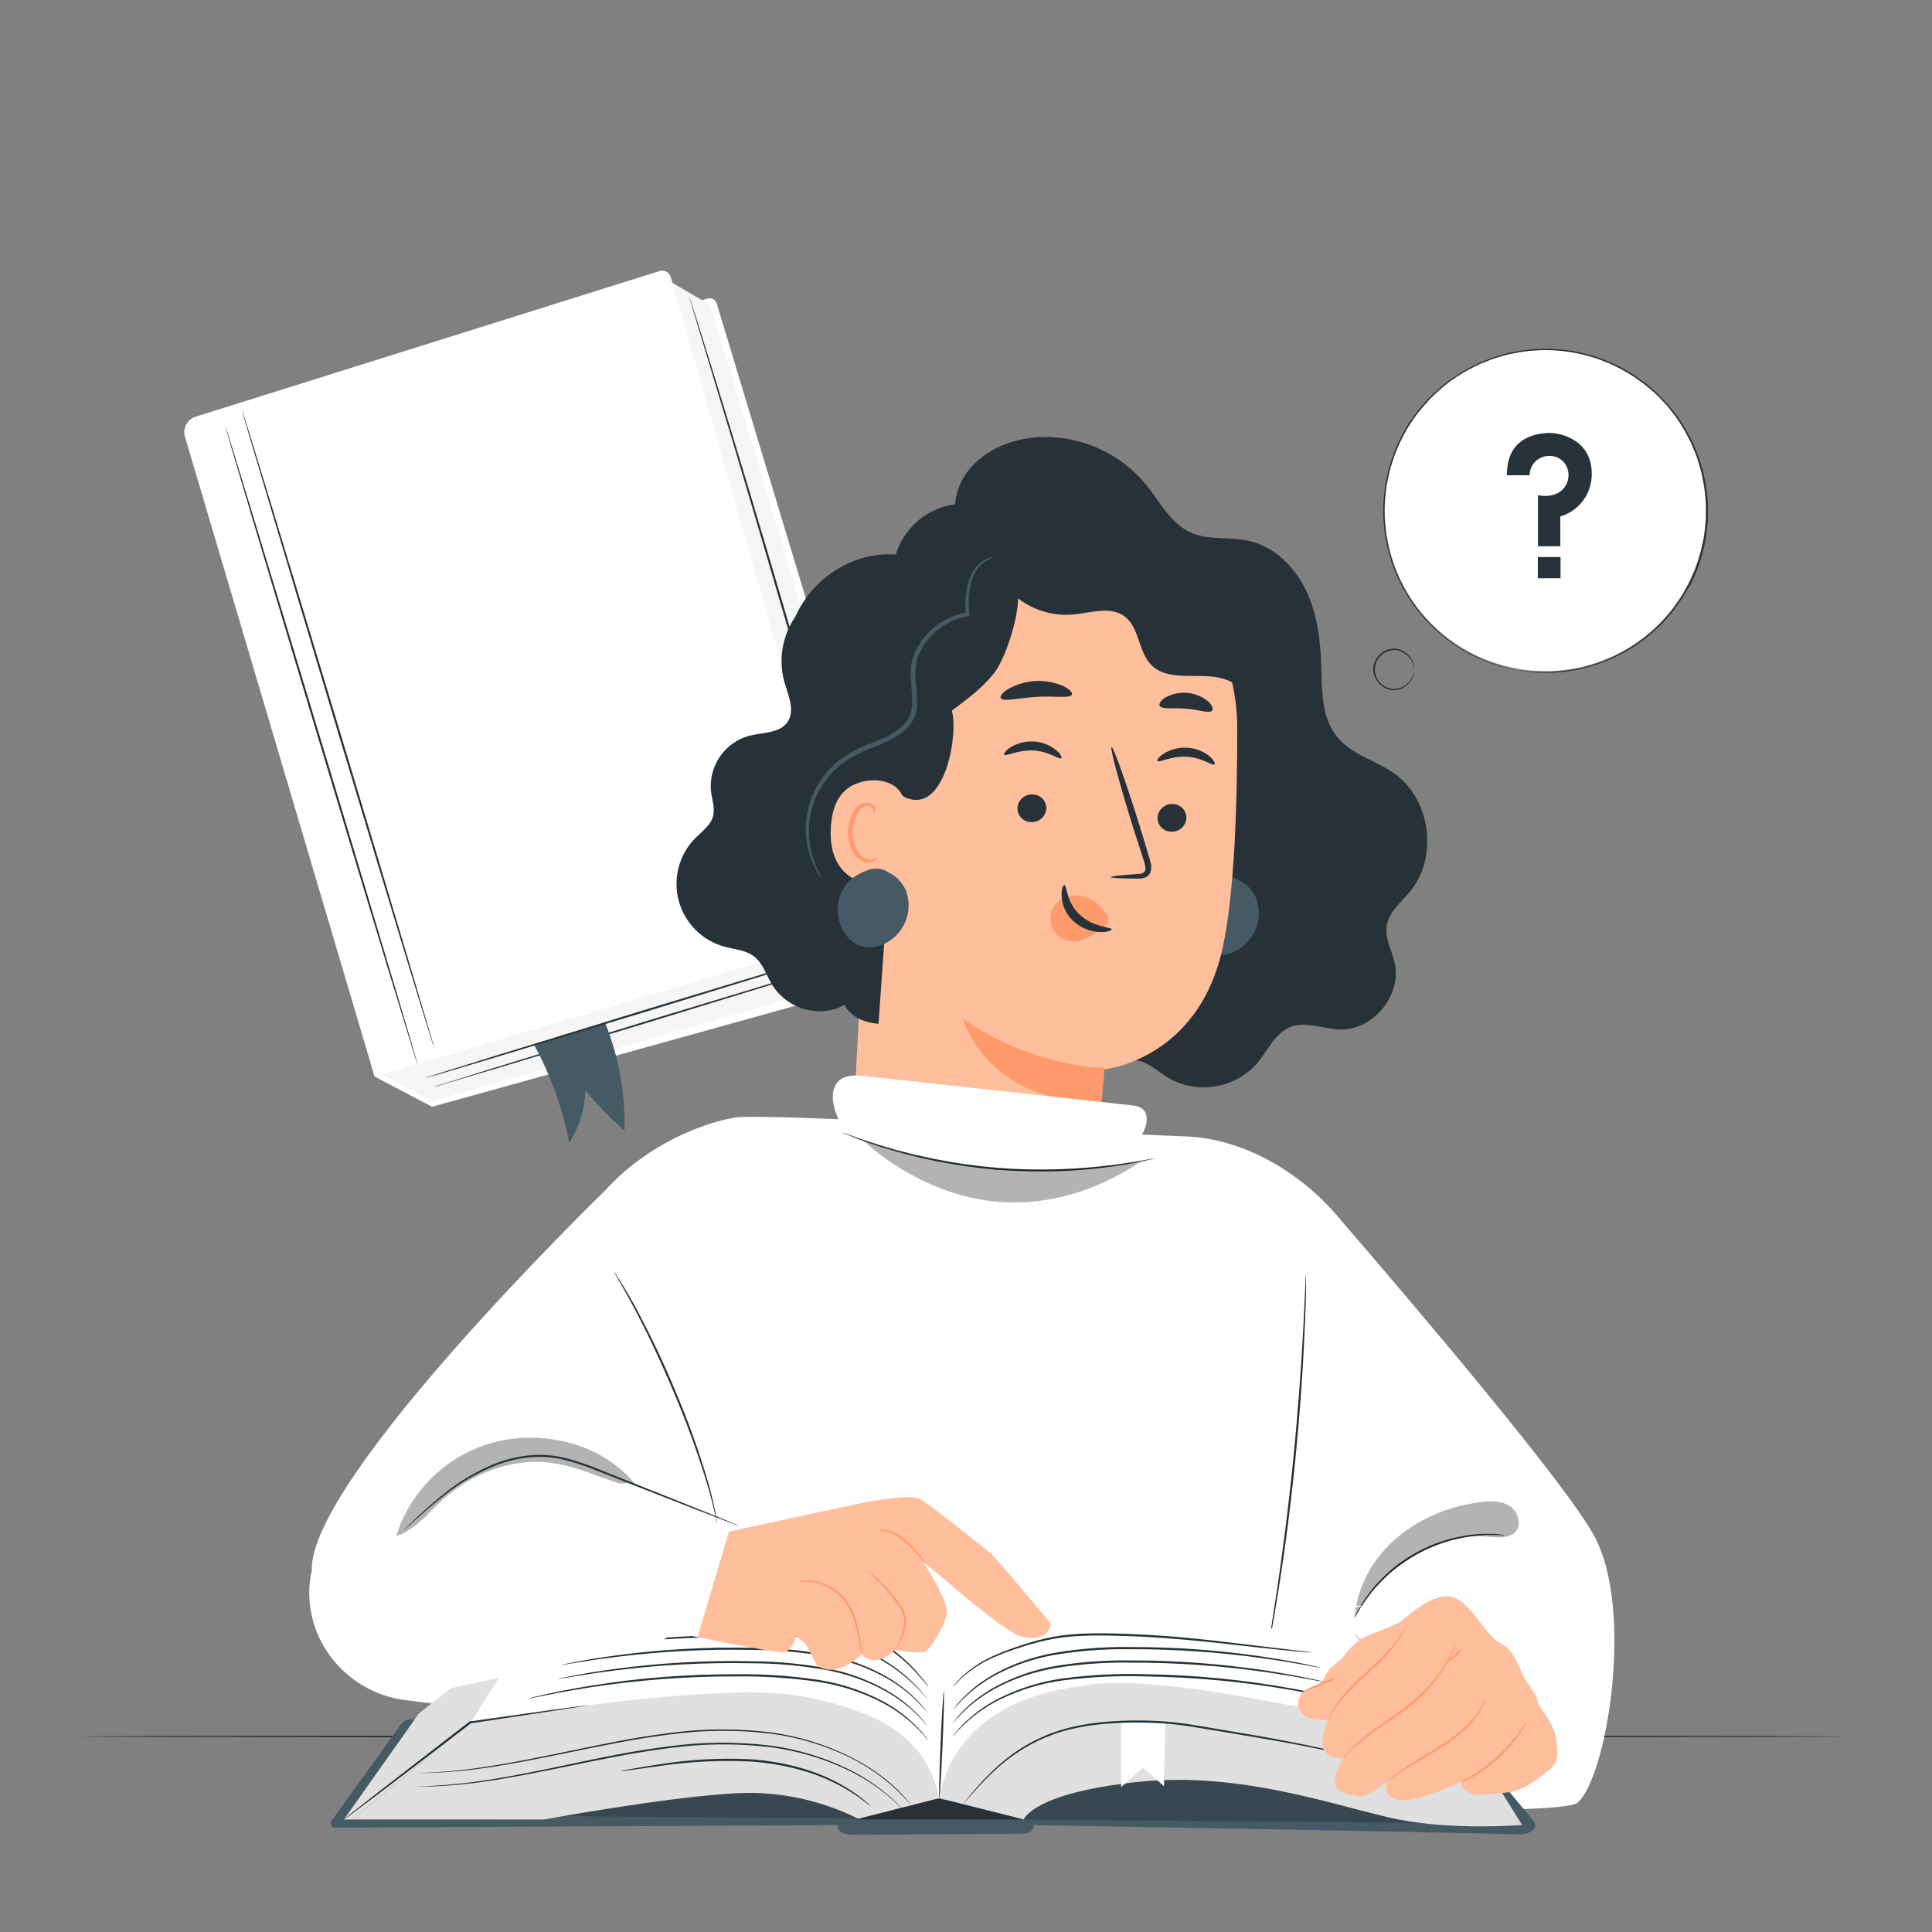 <svg width="153" height="153" viewBox="0 0 153 153" fill="none" xmlns="http://www.w3.org/2000/svg">
<rect x="0" y="0" width="153" height="153" fill="#808080" stroke="none"/>
<path d="M146.057 137.516C146.057 137.562 114.762 137.596 76.169 137.596C37.577 137.596 6.273 137.562 6.273 137.516C6.273 137.47 37.561 137.437 76.169 137.437C114.777 137.437 146.057 137.474 146.057 137.516Z" fill="#263238"/>
<path d="M56.76 24.039C56.737 23.965 56.7 23.895 56.65 23.834C56.6 23.774 56.539 23.724 56.47 23.687C56.401 23.651 56.325 23.628 56.248 23.621C56.17 23.613 56.091 23.622 56.016 23.645L53.336 24.48L16.573 34.232L29.664 85.252L34.22 87.648L71.638 77.244C71.782 77.204 71.917 77.135 72.035 77.042C72.153 76.949 72.251 76.833 72.323 76.702C72.395 76.57 72.441 76.426 72.457 76.277C72.472 76.127 72.458 75.977 72.415 75.833L56.76 24.039Z" fill="white"/>
<path d="M52.601 22.017L56.264 24.165L71.947 76.417L34.159 87.207L29.866 84.875L52.601 22.017Z" fill="#F5F5F5"/>
<path d="M66.809 74.245L29.664 85.261L14.645 34.578C14.551 34.258 14.586 33.914 14.743 33.619C14.9 33.324 15.165 33.103 15.483 33.002L52.231 21.466C52.321 21.438 52.416 21.428 52.51 21.437C52.603 21.446 52.695 21.474 52.778 21.518C52.861 21.563 52.934 21.624 52.993 21.698C53.052 21.771 53.096 21.856 53.122 21.946L67.641 72.742C67.728 73.052 67.689 73.383 67.533 73.664C67.377 73.945 67.117 74.154 66.809 74.245V74.245Z" fill="white"/>
<path d="M34.416 83.106C34.376 83.106 30.918 71.784 26.698 57.764C22.479 43.743 19.088 32.384 19.131 32.366C19.174 32.347 22.629 43.688 26.851 57.712C31.074 71.736 34.459 83.094 34.416 83.106Z" fill="#263238"/>
<path d="M33.106 84.416C33.063 84.431 29.609 73.094 25.389 59.073C21.169 45.052 17.779 33.697 17.821 33.675C17.864 33.654 21.319 44.997 25.539 59.021C29.759 73.045 33.149 84.404 33.106 84.416Z" fill="#263238"/>
<path d="M31.481 46.206C31.729 46.989 31.322 47.705 30.468 47.972L29.376 48.324L28.547 45.692L29.679 45.334C30.499 45.071 31.236 45.426 31.481 46.206ZM30.78 46.435C30.758 46.335 30.714 46.241 30.652 46.158C30.591 46.076 30.513 46.008 30.423 45.957C30.334 45.907 30.234 45.876 30.132 45.866C30.03 45.856 29.926 45.867 29.829 45.9L29.397 46.035L29.875 47.565L30.34 47.418C30.437 47.388 30.527 47.337 30.603 47.27C30.68 47.202 30.741 47.119 30.783 47.026C30.824 46.933 30.846 46.833 30.845 46.731C30.845 46.629 30.823 46.528 30.78 46.435Z" fill="white"/>
<path d="M32.096 44.566L32.926 47.197L32.24 47.415L31.411 44.783L32.096 44.566Z" fill="white"/>
<path d="M34.036 44.575C33.847 44.644 33.692 44.783 33.603 44.963C33.514 45.143 33.498 45.351 33.559 45.543C33.619 45.734 33.751 45.895 33.927 45.992C34.103 46.089 34.31 46.114 34.505 46.062C34.748 45.967 34.947 45.784 35.061 45.548L35.597 45.854C35.406 46.244 35.07 46.543 34.661 46.686C34.481 46.751 34.291 46.778 34.1 46.766C33.91 46.755 33.724 46.705 33.554 46.619C33.384 46.533 33.233 46.414 33.11 46.269C32.987 46.123 32.895 45.954 32.84 45.772C32.784 45.59 32.766 45.398 32.787 45.208C32.807 45.019 32.866 44.836 32.96 44.67C33.054 44.504 33.18 44.359 33.331 44.243C33.483 44.127 33.656 44.044 33.84 43.997C34.242 43.874 34.675 43.916 35.046 44.113L34.798 44.725C34.69 44.647 34.565 44.593 34.434 44.567C34.302 44.541 34.167 44.544 34.036 44.575V44.575Z" fill="white"/>
<path d="M37.234 42.947L37.411 43.513L36.625 43.764L37.277 45.827L36.588 46.044L35.937 43.978L35.156 44.226L34.979 43.66L37.234 42.947Z" fill="white"/>
<path d="M38.201 42.644L39.03 45.276L38.342 45.493L37.513 42.861L38.201 42.644Z" fill="white"/>
<path d="M41.803 42.953C41.912 43.233 41.935 43.539 41.868 43.833C41.8 44.126 41.647 44.392 41.426 44.596C41.206 44.8 40.929 44.933 40.632 44.978C40.334 45.023 40.031 44.977 39.76 44.846C39.489 44.716 39.264 44.507 39.113 44.247C38.963 43.986 38.895 43.687 38.917 43.387C38.939 43.087 39.051 42.801 39.239 42.566C39.426 42.331 39.679 42.158 39.967 42.069C40.145 42.003 40.335 41.974 40.525 41.984C40.714 41.993 40.9 42.04 41.072 42.123C41.243 42.205 41.396 42.321 41.521 42.464C41.647 42.606 41.742 42.773 41.803 42.953V42.953ZM39.661 43.63C39.718 43.828 39.852 43.995 40.033 44.095C40.213 44.194 40.426 44.219 40.624 44.162C40.808 44.086 40.957 43.943 41.041 43.763C41.125 43.583 41.139 43.377 41.079 43.187C41.019 42.997 40.89 42.837 40.717 42.737C40.545 42.638 40.341 42.607 40.147 42.65C40.051 42.683 39.962 42.734 39.886 42.801C39.809 42.867 39.747 42.949 39.702 43.039C39.657 43.13 39.631 43.229 39.624 43.331C39.617 43.432 39.631 43.533 39.664 43.63H39.661Z" fill="white"/>
<path d="M42.335 41.341L44.027 42.565L43.528 40.98L44.168 40.778L44.997 43.409L44.385 43.599L42.696 42.399L43.192 43.975L42.552 44.177L41.72 41.546L42.335 41.341Z" fill="white"/>
<path d="M47.124 42.228L45.989 42.586L45.949 43.112L45.245 43.333L45.551 40.346L46.258 40.123L48.189 42.408L47.458 42.638L47.124 42.228ZM46.757 41.769L46.099 40.943L46.029 41.998L46.757 41.769Z" fill="white"/>
<path d="M49.997 41.818L49.385 41.206L48.89 41.362L49.119 42.09L48.431 42.307L47.601 39.676L48.782 39.303C49.483 39.082 49.985 39.303 50.172 39.881C50.238 40.049 50.254 40.233 50.218 40.41C50.182 40.587 50.096 40.749 49.97 40.879L50.79 41.564L49.997 41.818ZM48.7 40.823L49.199 40.667C49.258 40.657 49.314 40.634 49.363 40.599C49.412 40.564 49.453 40.519 49.482 40.466C49.511 40.414 49.529 40.356 49.533 40.296C49.536 40.236 49.527 40.175 49.505 40.12C49.49 40.062 49.463 40.007 49.425 39.961C49.387 39.915 49.339 39.878 49.284 39.853C49.23 39.828 49.171 39.816 49.111 39.817C49.051 39.818 48.992 39.833 48.938 39.859L48.44 40.016L48.7 40.823Z" fill="white"/>
<path d="M52.228 40.19L52.494 41.032L51.806 41.249L51.549 40.426L50.019 38.923L50.704 38.706L51.683 39.624L51.937 38.302L52.623 38.085L52.228 40.19Z" fill="white"/>
<path d="M40.23 54.291L37.24 55.233L37.142 56.607L35.285 57.194L36.077 49.339L37.932 48.755L43.014 54.774L41.09 55.386L40.23 54.291ZM39.26 53.066L37.537 50.9L37.347 53.654L39.26 53.066Z" fill="white"/>
<path d="M44.982 50.184L45.337 51.307L42.721 52.133L42.366 51.007L44.982 50.184Z" fill="white"/>
<path d="M50.817 44.694L51.191 45.879L48.89 51.31L52.601 50.141L53.057 51.592L46.937 53.522L46.567 52.35L48.865 46.907L45.343 48.017L44.887 46.564L50.817 44.694Z" fill="white"/>
<path d="M68.752 75.582L68.666 75.616L68.406 75.704L67.409 76.01L63.737 77.161L51.579 80.894L39.407 84.585L35.707 85.68L34.7 85.986L34.437 86.059C34.407 86.07 34.377 86.076 34.345 86.078C34.372 86.063 34.401 86.052 34.431 86.044L34.691 85.955L35.689 85.649L39.361 84.499L51.521 80.763L63.691 77.075L67.384 75.974L68.391 75.668L68.654 75.597C68.686 75.588 68.719 75.583 68.752 75.582V75.582Z" fill="#263238"/>
<path d="M47.923 81.001L42.289 82.73C43.614 85.156 44.555 87.773 45.08 90.487C45.881 89.252 46.319 87.816 46.344 86.344C47.296 87.486 48.334 88.552 49.45 89.536C49.528 86.617 49.008 83.712 47.923 81.001V81.001Z" fill="#455A64"/>
<path d="M68.064 74.884C68.064 74.884 68.036 74.9 67.978 74.921L67.721 75.007L66.723 75.313L63.051 76.46L50.894 80.197L38.724 83.887L35.031 84.988L34.024 85.279L33.761 85.35L33.669 85.371C33.696 85.355 33.725 85.343 33.755 85.334L34.012 85.249L35.013 84.927L38.684 83.78L50.842 80.043L63.015 76.353L66.708 75.276L67.715 74.985L67.978 74.915L68.064 74.884Z" fill="#263238"/>
<path d="M69.205 73.44C69.186 73.398 69.171 73.356 69.159 73.311L69.046 72.932L68.627 71.475C68.266 70.203 67.745 68.373 67.097 66.114C65.811 61.586 64.021 55.331 62.005 48.437C59.988 41.542 58.14 35.315 56.769 30.808C56.093 28.559 55.545 26.738 55.16 25.468C54.976 24.856 54.829 24.355 54.728 24.015C54.682 23.856 54.645 23.73 54.621 23.639C54.606 23.596 54.595 23.552 54.587 23.507C54.606 23.548 54.623 23.59 54.636 23.632C54.664 23.724 54.707 23.847 54.759 24.006C54.866 24.345 55.022 24.829 55.221 25.45C55.612 26.714 56.178 28.531 56.879 30.774C58.265 35.273 60.147 41.5 62.167 48.397C64.186 55.294 65.955 61.555 67.213 66.087C67.825 68.351 68.339 70.184 68.688 71.463L69.079 72.929C69.119 73.091 69.153 73.217 69.174 73.311C69.196 73.406 69.205 73.44 69.205 73.44Z" fill="#263238"/>
<path d="M53.036 33.29C53.036 33.29 53.036 33.253 52.999 33.186L52.898 32.88C52.808 32.602 52.68 32.204 52.513 31.686C52.182 30.646 51.702 29.131 51.093 27.219L51.151 27.249L23.225 35.989L23.277 35.888C23.929 37.975 24.566 40.016 25.174 41.977L25.077 41.925L44.982 35.753L50.872 33.941L52.467 33.455L52.883 33.33L53.027 33.29L52.895 33.339L52.491 33.467L50.931 33.966L45.068 35.802L25.122 42.078L25.046 42.099L25.021 42.026C24.41 40.065 23.773 38.023 23.124 35.94L23.1 35.863L23.176 35.839L51.123 27.16L51.166 27.145V27.188C51.757 29.119 52.222 30.646 52.546 31.698C52.699 32.213 52.822 32.617 52.904 32.886C52.944 33.017 52.972 33.115 52.993 33.192C53.01 33.223 53.025 33.256 53.036 33.29V33.29Z" fill="white"/>
<path d="M127.176 52.21C133.678 49.561 136.8 42.143 134.151 35.642C131.502 29.141 124.084 26.018 117.583 28.667C111.082 31.317 107.959 38.734 110.608 45.236C113.257 51.737 120.675 54.859 127.176 52.21Z" fill="white"/>
<path d="M111.996 53.008C111.981 53.008 111.996 52.871 111.913 52.638C111.807 52.309 111.602 52.02 111.326 51.812C111.141 51.664 110.924 51.559 110.693 51.506C110.429 51.452 110.156 51.477 109.906 51.576C109.614 51.678 109.36 51.866 109.177 52.116C108.994 52.365 108.891 52.664 108.881 52.973C108.871 53.282 108.956 53.587 109.123 53.848C109.29 54.108 109.532 54.311 109.817 54.431C110.061 54.544 110.332 54.584 110.598 54.548C110.831 54.511 111.054 54.423 111.249 54.291C111.538 54.1 111.76 53.826 111.886 53.504C111.972 53.275 111.978 53.134 111.99 53.137C111.994 53.17 111.994 53.204 111.99 53.238C111.989 53.278 111.983 53.318 111.972 53.357C111.963 53.413 111.949 53.467 111.929 53.519C111.83 53.807 111.656 54.063 111.425 54.261C111.193 54.459 110.913 54.59 110.613 54.642C110.327 54.689 110.035 54.65 109.771 54.529C109.478 54.398 109.227 54.185 109.049 53.917C108.849 53.637 108.742 53.301 108.743 52.956C108.76 52.612 108.887 52.282 109.104 52.014C109.301 51.763 109.562 51.572 109.86 51.46C110.131 51.357 110.425 51.336 110.708 51.399C110.957 51.46 111.189 51.578 111.384 51.745C111.666 51.968 111.87 52.276 111.965 52.623C111.979 52.677 111.989 52.732 111.996 52.788C112.002 52.829 112.002 52.87 111.996 52.91C111.999 52.943 111.999 52.976 111.996 53.008V53.008Z" fill="#263238"/>
<path d="M120.234 53.082L120.442 53.1L121.054 53.167L121.497 53.217C121.663 53.217 121.843 53.217 122.039 53.217H122.669C122.786 53.222 122.903 53.217 123.018 53.201L123.388 53.171C124.62 53.078 125.83 52.8 126.978 52.344C128.502 51.752 129.898 50.872 131.09 49.753L131.589 49.275C131.745 49.107 131.895 48.923 132.051 48.746L132.287 48.477C132.367 48.386 132.442 48.291 132.51 48.192L132.936 47.58C133.006 47.479 133.079 47.381 133.15 47.274L133.336 46.947C133.459 46.726 133.587 46.506 133.713 46.282C133.838 46.059 133.927 45.811 134.037 45.576C134.092 45.456 134.144 45.334 134.199 45.215C134.224 45.153 134.254 45.095 134.276 45.034L134.34 44.844C134.527 44.335 134.678 43.814 134.793 43.284C134.848 43.014 134.922 42.748 134.964 42.47C135.007 42.191 135.029 41.913 135.062 41.631C135.078 41.491 135.102 41.35 135.108 41.206C135.114 41.062 135.108 40.921 135.108 40.778C135.108 40.49 135.123 40.199 135.108 39.908C135.078 39.318 135.008 38.73 134.9 38.149L134.817 37.705C134.817 37.632 134.793 37.559 134.775 37.482L134.713 37.265C134.628 36.959 134.545 36.68 134.459 36.386C134.374 36.093 134.236 35.814 134.126 35.524C134.065 35.383 134.016 35.218 133.945 35.095L133.731 34.679C133.445 34.114 133.121 33.569 132.761 33.048C132.565 32.794 132.366 32.543 132.168 32.289L132.018 32.096L131.849 31.922L131.513 31.567L131.176 31.212L130.806 30.906L130.439 30.6L130.252 30.438C130.188 30.389 130.117 30.343 130.05 30.294L129.236 29.716L128.364 29.217C125.939 27.916 123.154 27.443 120.435 27.87L119.447 28.054L118.486 28.329L118.248 28.4L118.018 28.492L117.559 28.675L117.103 28.856L116.666 29.079L116.234 29.303L116.017 29.416L115.815 29.544L115.001 30.064C114.49 30.44 114.004 30.849 113.547 31.288L113.22 31.607C113.107 31.714 113.012 31.839 112.914 31.956C112.715 32.191 112.504 32.418 112.302 32.659L111.773 33.403L111.641 33.59C111.601 33.654 111.565 33.718 111.528 33.785C111.451 33.914 111.378 34.046 111.304 34.174C111.011 34.688 110.751 35.22 110.527 35.768C110.423 36.041 110.341 36.319 110.246 36.592C110.203 36.726 110.157 36.864 110.111 36.998C110.065 37.133 110.047 37.277 110.013 37.415C109.952 37.693 109.891 37.965 109.83 38.241C109.768 38.516 109.759 38.792 109.722 39.064C109.658 39.602 109.629 40.144 109.637 40.686V40.885C109.637 40.952 109.637 41.016 109.652 41.084C109.652 41.215 109.673 41.347 109.683 41.475C109.71 41.735 109.716 41.995 109.756 42.249C109.796 42.503 109.848 42.754 109.894 43.002C109.918 43.125 109.94 43.25 109.961 43.373L110.062 43.73C110.132 43.969 110.2 44.205 110.267 44.437C110.298 44.554 110.338 44.667 110.386 44.777C110.429 44.89 110.472 45 110.518 45.111C110.607 45.331 110.686 45.551 110.781 45.762C110.876 45.974 110.989 46.175 111.087 46.374C111.843 47.825 112.872 49.116 114.117 50.178C114.251 50.294 114.383 50.413 114.517 50.524L114.934 50.83L115.334 51.117C115.402 51.163 115.466 51.212 115.533 51.252L115.735 51.368L116.503 51.812C116.751 51.944 117.002 52.041 117.232 52.152L117.568 52.301C117.673 52.353 117.781 52.396 117.893 52.43L118.489 52.632C118.676 52.693 118.847 52.758 119.003 52.8L119.441 52.901L120.035 53.039L120.237 53.088C120.237 53.088 120.166 53.088 120.032 53.051L119.438 52.923L118.997 52.828C118.838 52.788 118.667 52.724 118.48 52.666L117.868 52.47C117.757 52.436 117.648 52.393 117.544 52.341L117.204 52.191C116.972 52.084 116.721 51.989 116.47 51.858L115.702 51.408L115.497 51.292C115.429 51.252 115.368 51.203 115.301 51.157L114.897 50.873L114.475 50.566L114.071 50.218C112.813 49.156 111.774 47.86 111.011 46.402C110.904 46.2 110.8 45.995 110.705 45.79C110.61 45.585 110.527 45.355 110.438 45.135C110.396 45.022 110.35 44.912 110.304 44.798C110.254 44.688 110.215 44.573 110.184 44.456C110.117 44.22 110.047 43.984 109.979 43.746C109.943 43.626 109.906 43.507 109.875 43.385C109.845 43.262 109.83 43.137 109.805 43.011C109.759 42.761 109.713 42.51 109.664 42.256C109.615 42.002 109.615 41.735 109.591 41.475C109.591 41.344 109.566 41.212 109.557 41.078C109.557 41.013 109.542 40.946 109.542 40.879V40.698C109.532 40.152 109.559 39.606 109.624 39.064C109.661 38.792 109.68 38.51 109.732 38.235L109.915 37.402C109.949 37.262 109.97 37.121 110.013 36.983L110.151 36.57C110.243 36.298 110.325 36.016 110.432 35.741C110.656 35.188 110.916 34.651 111.213 34.134L111.436 33.74C111.476 33.672 111.509 33.605 111.552 33.541L111.69 33.354C111.867 33.107 112.045 32.856 112.222 32.601C112.412 32.359 112.626 32.13 112.834 31.891C112.938 31.775 113.033 31.65 113.14 31.543L113.483 31.215C113.945 30.776 114.434 30.367 114.949 29.991L115.769 29.468L115.974 29.336L116.191 29.223L116.629 28.997L117.069 28.773L117.532 28.587L117.994 28.403L118.226 28.311L118.465 28.241L119.435 27.959L120.432 27.776C123.177 27.343 125.987 27.82 128.434 29.134L129.316 29.639L130.136 30.221C130.203 30.27 130.273 30.315 130.341 30.367L130.527 30.533L130.904 30.857L131.28 31.184L131.62 31.543L131.959 31.898C132.015 31.959 132.073 32.017 132.125 32.078L132.278 32.271L132.89 33.036C133.251 33.562 133.577 34.112 133.866 34.682L134.08 35.101C134.153 35.242 134.202 35.407 134.261 35.536C134.374 35.842 134.499 36.114 134.597 36.408L134.854 37.292L134.915 37.513C134.934 37.586 134.946 37.663 134.961 37.736C134.989 37.886 135.016 38.042 135.041 38.183C135.151 38.769 135.22 39.362 135.249 39.958C135.249 40.264 135.249 40.545 135.249 40.836C135.249 40.98 135.249 41.123 135.249 41.267C135.249 41.411 135.218 41.555 135.203 41.696L135.102 42.543C135.059 42.822 134.986 43.091 134.931 43.363C134.813 43.897 134.658 44.421 134.469 44.933L134.404 45.123C134.383 45.184 134.352 45.245 134.325 45.306L134.163 45.67C134.052 45.909 133.958 46.151 133.835 46.38L133.416 47.026L133.226 47.357C133.156 47.461 133.082 47.562 133.012 47.663L132.581 48.275C132.513 48.375 132.437 48.471 132.354 48.559L132.119 48.831C131.959 49.009 131.813 49.193 131.65 49.364L131.149 49.841C129.942 50.963 128.53 51.84 126.99 52.424C125.837 52.879 124.622 53.156 123.385 53.244L123.015 53.272C122.899 53.282 122.782 53.282 122.666 53.272H122.033C121.837 53.272 121.653 53.272 121.491 53.256L121.044 53.201L120.432 53.122L120.234 53.082Z" fill="#263238"/>
<path d="M119.34 37.638H121.133C121.133 37.434 121.174 37.233 121.253 37.045C121.332 36.857 121.448 36.687 121.593 36.544C121.739 36.401 121.911 36.289 122.101 36.215C122.291 36.14 122.493 36.103 122.697 36.108C122.997 36.097 123.293 36.179 123.545 36.344C123.797 36.508 123.991 36.747 124.101 37.026C124.196 37.261 124.234 37.515 124.211 37.767C124.189 38.019 124.107 38.262 123.973 38.476C123.667 38.978 123.003 39.434 121.794 39.22V43.262H123.566V40.897C124.294 40.683 124.932 40.236 125.381 39.625C125.831 39.013 126.067 38.271 126.054 37.513C126.054 34.89 123.704 34.284 122.688 34.284C121.92 34.303 119.3 34.486 119.34 37.638Z" fill="#263238"/>
<path d="M123.584 44.113H121.785V45.793H123.584V44.113Z" fill="#263238"/>
<path d="M77.17 43.813C75.38 42.445 75.169 39.615 76.372 37.711C77.574 35.808 79.86 34.789 82.106 34.627C83.737 34.524 85.37 34.808 86.871 35.456C88.372 36.105 89.698 37.099 90.741 38.357C91.852 39.725 92.697 41.454 94.303 42.176C95.714 42.812 97.363 42.482 98.878 42.828C100.907 43.275 102.535 44.887 103.431 46.76C104.328 48.633 104.576 50.738 104.637 52.822C104.692 54.728 104.658 56.8 105.845 58.299C107.033 59.798 108.988 60.215 110.491 61.307C113.315 63.367 113.89 67.898 111.669 70.594C110.962 71.457 109.986 72.216 109.814 73.318C109.658 74.321 110.234 75.282 110.454 76.274C111.023 78.832 108.728 81.607 106.109 81.528C104.787 81.485 103.422 80.848 102.192 81.332C100.962 81.815 100.411 83.186 99.566 84.193C98.709 85.165 97.543 85.814 96.264 86.029C94.986 86.244 93.672 86.013 92.544 85.374C91.626 84.814 90.775 83.951 89.692 83.93C88.609 83.908 87.688 84.747 86.613 84.848C85.209 84.992 83.988 83.859 83.266 82.644C82.544 81.43 82.091 80.031 81.124 79.003C79.857 77.657 77.948 77.185 76.258 76.43C74.387 75.595 72.716 74.368 71.36 72.832C70.003 71.295 68.993 69.485 68.397 67.525C67.8 65.564 67.632 63.498 67.904 61.466C68.175 59.435 68.88 57.486 69.97 55.75" fill="#263238"/>
<path d="M95.022 70.343C95.487 69.925 96.045 69.625 96.65 69.468L96.534 69.453C96.644 69.435 96.756 69.425 96.867 69.425C97.072 69.384 97.283 69.386 97.487 69.43C97.691 69.473 97.885 69.558 98.055 69.679V69.679C98.704 69.98 99.216 70.513 99.493 71.173C99.701 71.754 99.746 72.381 99.622 72.986C99.498 73.591 99.21 74.151 98.789 74.603C98.07 75.395 96.907 75.851 95.894 75.521C94.976 75.215 94.334 74.281 94.147 73.315C94.031 72.786 94.05 72.236 94.203 71.717C94.356 71.197 94.638 70.725 95.022 70.343V70.343Z" fill="#455A64"/>
<path d="M97.975 57.452C97.957 52.069 94.799 45.282 89.422 45.517L72.495 48.74C71.707 48.775 70.961 49.105 70.405 49.665C69.849 50.224 69.523 50.972 69.493 51.76L67.158 97.137L86.317 97.036C86.549 93.789 87.406 84.649 87.406 84.679C87.406 84.71 94.863 83.969 96.812 75.12C97.785 70.726 97.993 63.428 97.975 57.452Z" fill="#FFBF9D"/>
<path d="M93.957 64.777C93.943 65.076 93.812 65.357 93.593 65.561C93.374 65.764 93.084 65.874 92.785 65.867C92.639 65.87 92.493 65.844 92.357 65.79C92.221 65.736 92.097 65.655 91.993 65.552C91.888 65.45 91.805 65.327 91.749 65.192C91.693 65.056 91.665 64.911 91.665 64.765C91.68 64.466 91.81 64.184 92.029 63.98C92.248 63.776 92.538 63.666 92.837 63.672C92.984 63.67 93.13 63.696 93.266 63.751C93.402 63.805 93.526 63.886 93.63 63.989C93.735 64.092 93.817 64.215 93.874 64.35C93.93 64.485 93.958 64.631 93.957 64.777Z" fill="#263238"/>
<path d="M96.179 60.539C96.029 60.68 95.2 59.985 93.963 59.927C92.727 59.869 91.791 60.42 91.665 60.261C91.604 60.19 91.766 59.93 92.176 59.667C92.727 59.331 93.368 59.173 94.012 59.214C94.658 59.242 95.277 59.477 95.778 59.884C96.142 60.199 96.252 60.478 96.179 60.539Z" fill="#263238"/>
<path d="M82.865 64.015C82.851 64.314 82.72 64.595 82.501 64.799C82.282 65.002 81.992 65.112 81.693 65.105C81.546 65.108 81.4 65.082 81.264 65.028C81.128 64.973 81.004 64.892 80.899 64.789C80.795 64.686 80.712 64.563 80.656 64.428C80.6 64.292 80.572 64.147 80.573 64C80.588 63.702 80.719 63.421 80.938 63.217C81.157 63.014 81.446 62.904 81.745 62.91C81.891 62.908 82.037 62.934 82.173 62.989C82.309 63.043 82.433 63.124 82.538 63.227C82.642 63.33 82.725 63.453 82.781 63.588C82.837 63.723 82.866 63.869 82.865 64.015V64.015Z" fill="#263238"/>
<path d="M84.046 60.046C83.893 60.187 83.064 59.492 81.831 59.434C80.597 59.376 79.658 59.927 79.532 59.768C79.471 59.697 79.63 59.437 80.043 59.174C80.594 58.838 81.235 58.68 81.879 58.721C82.522 58.757 83.136 58.996 83.633 59.404C84.006 59.707 84.119 59.976 84.046 60.046Z" fill="#263238"/>
<path d="M87.975 69.462C87.975 69.392 88.746 69.303 89.998 69.22C90.304 69.22 90.61 69.159 90.683 68.948C90.757 68.737 90.659 68.379 90.53 68.002L89.741 65.554C88.651 62.063 87.883 59.199 88.024 59.156C88.165 59.113 89.162 61.91 90.252 65.398C90.512 66.261 90.763 67.081 90.998 67.865C91.096 68.229 91.277 68.648 91.09 69.11C91.038 69.218 90.962 69.313 90.867 69.387C90.773 69.462 90.663 69.513 90.546 69.538C90.368 69.577 90.186 69.591 90.004 69.581C88.74 69.569 87.975 69.529 87.975 69.462Z" fill="#263238"/>
<path d="M87.482 84.569C87.482 84.569 81.974 84.618 76.246 80.683C76.246 80.683 78.241 87.54 87.234 87.238L87.482 84.569Z" fill="#FF9A6C"/>
<path d="M87.617 72.378C87.364 71.955 87.011 71.6 86.59 71.344C86.169 71.087 85.692 70.937 85.2 70.906C84.877 70.89 84.556 70.953 84.264 71.09C83.972 71.226 83.717 71.432 83.523 71.69C83.326 71.982 83.213 72.323 83.198 72.675C83.182 73.027 83.264 73.376 83.434 73.685C83.638 74.005 83.935 74.257 84.284 74.406C84.633 74.556 85.019 74.596 85.392 74.523C86.099 74.398 86.702 73.954 87.274 73.51C87.444 73.396 87.587 73.247 87.694 73.073C87.748 72.977 87.776 72.868 87.776 72.758C87.776 72.647 87.748 72.539 87.694 72.442" fill="#FF9A6C"/>
<path d="M84.294 70.095C84.496 70.095 84.419 71.433 85.518 72.452C86.616 73.471 88.039 73.406 88.039 73.596C88.039 73.682 87.706 73.838 87.103 73.816C86.318 73.779 85.571 73.468 84.992 72.938C84.442 72.425 84.113 71.719 84.073 70.968C84.034 70.404 84.205 70.074 84.294 70.095Z" fill="#263238"/>
<path d="M84.894 55.004C84.75 55.331 83.529 55.098 82.072 55.187C80.616 55.276 79.422 55.6 79.248 55.288C79.171 55.138 79.392 54.835 79.884 54.538C80.537 54.177 81.264 53.97 82.009 53.932C82.754 53.894 83.498 54.027 84.184 54.321C84.704 54.566 84.955 54.847 84.894 55.004Z" fill="#263238"/>
<path d="M95.998 56.27C95.766 56.537 94.933 56.197 93.912 56.12C92.889 56.044 92.014 56.197 91.834 55.891C91.754 55.744 91.907 55.472 92.299 55.23C92.827 54.941 93.429 54.816 94.028 54.87C94.628 54.925 95.198 55.157 95.665 55.536C96.001 55.842 96.102 56.139 95.998 56.27Z" fill="#263238"/>
<path d="M104.159 55.499C103.853 54.128 103.211 52.788 102.106 51.919C101.494 51.445 100.778 51.123 100.224 50.591C99.028 49.437 98.887 47.601 98.22 46.081C97.78 45.101 97.112 44.241 96.273 43.571C95.434 42.901 94.447 42.441 93.394 42.228C91.644 41.891 89.777 42.262 88.094 41.677C86.849 41.243 85.808 40.319 84.542 39.961C82.072 39.263 79.582 40.857 77.602 42.491C77.436 44.287 78.764 45.615 80.05 46.891C80.694 47.526 81.469 48.013 82.32 48.32C83.171 48.626 84.078 48.744 84.979 48.666C86.372 48.538 87.935 47.978 89.058 48.813C90.239 49.691 90.126 51.567 91.148 52.638C92.611 54.15 95.24 53.082 97.198 53.862C98.707 54.459 99.545 56.029 100.466 57.366C101.387 58.703 102.828 60.028 104.419 59.704C104.435 58.29 104.456 56.873 104.159 55.499Z" fill="#263238"/>
<path d="M85.986 46.243C84.891 45.82 82.651 44.89 82.133 43.859C81.01 41.622 78.826 39.973 76.451 39.881C75.22 39.869 74.019 40.256 73.026 40.983C72.033 41.711 71.302 42.74 70.943 43.917C68.085 43.688 65.129 45.236 63.529 47.816C63.326 48.139 63.147 48.477 62.99 48.825C62.475 49.575 62.131 50.427 61.98 51.324C61.83 52.22 61.877 53.139 62.118 54.015C62.424 55.065 62.981 56.255 62.375 57.164C61.769 58.073 60.407 57.999 59.315 58.269C58.38 58.53 57.565 59.111 57.015 59.912C56.465 60.712 56.213 61.68 56.304 62.647C56.39 63.336 56.653 64.04 56.451 64.704C56.249 65.368 55.597 65.842 55.083 66.35C54.445 66.989 53.986 67.783 53.752 68.655C53.517 69.526 53.516 70.444 53.746 71.316C53.977 72.189 54.433 72.985 55.068 73.626C55.703 74.267 56.496 74.731 57.366 74.97C58.155 75.184 59.024 75.227 59.682 75.717C60.432 76.274 60.695 77.262 61.191 78.058C61.682 78.814 62.391 79.403 63.224 79.746C64.058 80.09 64.976 80.172 65.857 79.982C66.21 79.895 66.548 79.76 66.864 79.581C67.335 80.374 68.131 80.952 69.572 81.078L70.897 62.256C70.98 62.495 71.12 62.711 71.305 62.884C71.49 63.057 71.715 63.183 71.959 63.25C74.915 64.196 75.903 58.021 75.377 56.276C76.555 55.404 77.746 54.52 78.685 53.36C79.624 52.2 80.656 48.911 80.613 47.384C81.702 47.549 86.46 46.426 85.986 46.243Z" fill="#263238"/>
<path d="M71.604 63.862C71.674 61.944 69.373 61.328 67.626 62.139C66.668 62.583 65.882 63.581 65.79 65.616C65.536 71.041 71.035 70.178 71.053 70.022C71.059 69.927 71.509 66.096 71.604 63.862Z" fill="#FFBF9D"/>
<path d="M69.49 67.889C69.465 67.871 69.392 67.95 69.226 68.015C68.997 68.1 68.744 68.094 68.519 67.996C67.957 67.761 67.516 66.827 67.534 65.854C67.544 65.389 67.657 64.931 67.865 64.514C67.923 64.347 68.021 64.196 68.151 64.075C68.28 63.954 68.437 63.866 68.608 63.819C68.718 63.797 68.833 63.813 68.933 63.864C69.032 63.916 69.111 64.001 69.156 64.104C69.22 64.26 69.18 64.367 69.208 64.379C69.236 64.392 69.33 64.294 69.297 64.073C69.272 63.937 69.202 63.813 69.098 63.721C68.954 63.603 68.77 63.545 68.584 63.559C68.359 63.592 68.145 63.683 67.965 63.822C67.785 63.962 67.644 64.145 67.556 64.355C67.302 64.814 67.166 65.327 67.158 65.851C67.139 66.947 67.653 67.993 68.428 68.259C68.571 68.309 68.723 68.326 68.874 68.308C69.024 68.291 69.169 68.24 69.297 68.158C69.462 68.018 69.508 67.898 69.49 67.889Z" fill="#FF9A6C"/>
<path d="M78.66 44.125C78.694 44.186 78.1 44.232 77.501 44.933C76.901 45.634 76.583 47.017 76.772 48.639L76.791 48.776L76.656 48.798C75.861 48.938 75.108 49.259 74.457 49.736C73.806 50.214 73.273 50.835 72.901 51.552C72.697 51.958 72.563 52.395 72.504 52.846C72.474 53.328 72.488 53.811 72.546 54.291C72.609 54.807 72.633 55.328 72.617 55.848C72.606 56.416 72.406 56.965 72.048 57.406C71.286 58.37 70.16 58.776 69.187 59.184C68.229 59.509 67.332 59.99 66.531 60.606C65.203 61.7 64.339 63.256 64.113 64.961C63.972 66.113 64.115 67.282 64.529 68.367C64.835 69.135 65.095 69.514 65.062 69.535C64.981 69.457 64.911 69.367 64.854 69.269C64.676 69 64.521 68.717 64.392 68.422C63.909 67.325 63.72 66.122 63.844 64.93C64.038 63.142 64.915 61.498 66.292 60.34C67.118 59.688 68.049 59.181 69.046 58.841C70.019 58.434 71.081 58.024 71.745 57.173C72.418 56.405 72.243 55.309 72.173 54.327C72.114 53.819 72.102 53.307 72.136 52.797C72.205 52.305 72.355 51.827 72.58 51.383C72.98 50.621 73.554 49.964 74.254 49.463C74.954 48.962 75.763 48.633 76.613 48.501L76.494 48.66C76.32 46.965 76.702 45.524 77.381 44.811C77.633 44.535 77.948 44.325 78.299 44.199C78.416 44.159 78.537 44.135 78.66 44.125Z" fill="#455A64"/>
<path d="M67.29 69.734C67.754 69.316 68.312 69.016 68.917 68.859L68.798 68.841C68.91 68.826 69.022 68.816 69.135 68.813C69.34 68.773 69.551 68.775 69.755 68.819C69.959 68.863 70.152 68.949 70.322 69.07C70.971 69.369 71.483 69.901 71.757 70.561C71.967 71.142 72.012 71.77 71.889 72.376C71.765 72.981 71.477 73.541 71.056 73.994C70.334 74.783 69.174 75.242 68.162 74.912C67.244 74.606 66.601 73.688 66.414 72.706C66.297 72.177 66.316 71.627 66.469 71.107C66.622 70.587 66.904 70.115 67.29 69.734V69.734Z" fill="#455A64"/>
<path d="M47.852 94.349C47.852 94.349 24.48 117.03 24.691 124.352C24.679 124.474 24.654 124.594 24.618 124.71C23.767 129.521 27.262 134.028 32.109 134.64L41.142 135.763L60.438 110.876L55.215 96.971L47.852 94.349Z" fill="white"/>
<path d="M39.78 105.518C39.78 105.518 43.55 99.141 47.855 94.349C51.931 89.817 57.357 88.535 58.565 88.468C63.033 88.257 81.87 89.529 93.954 89.998C98.443 90.178 102.877 92.785 105.812 96.188C112.382 103.807 123.902 117.388 126.216 121.571C129.496 127.495 127.195 140.983 124.894 142.783C122.593 144.582 51.986 141.519 51.986 141.519L39.78 105.518Z" fill="white"/>
<path d="M119.175 121.586C119.126 121.593 119.077 121.593 119.028 121.586L118.606 121.571L118.3 121.555C118.189 121.555 118.067 121.555 117.939 121.555C117.645 121.556 117.352 121.571 117.06 121.601L116.552 121.653C116.375 121.672 116.194 121.715 116.005 121.745C115.625 121.8 115.234 121.913 114.814 122.018C113.012 122.533 111.35 123.449 109.952 124.698C109.649 124.97 109.36 125.257 109.086 125.558C108.961 125.702 108.829 125.833 108.716 125.971C108.602 126.109 108.502 126.246 108.41 126.375C108.229 126.605 108.06 126.844 107.905 127.091C107.831 127.201 107.761 127.299 107.703 127.397L107.556 127.66C107.47 127.804 107.403 127.926 107.345 128.024C107.287 128.122 107.265 128.15 107.259 128.147C107.273 128.099 107.291 128.053 107.314 128.009C107.366 127.908 107.427 127.783 107.501 127.63L107.639 127.357C107.694 127.259 107.761 127.158 107.828 127.051C107.979 126.796 108.143 126.55 108.321 126.314C108.419 126.179 108.523 126.041 108.627 125.901C108.731 125.76 108.869 125.622 108.994 125.475C109.268 125.167 109.557 124.873 109.86 124.594C111.266 123.319 112.951 122.39 114.781 121.883C115.184 121.774 115.592 121.686 116.005 121.62C116.194 121.592 116.378 121.552 116.558 121.537L117.073 121.494C117.368 121.471 117.664 121.464 117.96 121.473C118.092 121.473 118.211 121.473 118.324 121.473L118.63 121.5L119.052 121.546C119.095 121.554 119.136 121.567 119.175 121.586V121.586Z" fill="#263238"/>
<path d="M56.784 120.625C56.758 120.557 56.739 120.486 56.729 120.414L56.598 119.802C56.478 119.27 56.292 118.502 56.013 117.562C55.275 115.124 54.405 112.728 53.409 110.383C52.259 107.629 51.078 105.181 50.157 103.471C49.93 103.036 49.716 102.648 49.523 102.311C49.33 101.975 49.171 101.678 49.03 101.445L48.724 100.9C48.684 100.839 48.65 100.773 48.623 100.705C48.672 100.761 48.715 100.821 48.752 100.885L49.095 101.415C49.245 101.641 49.401 101.932 49.612 102.265C49.823 102.599 50.034 102.984 50.267 103.416C51.483 105.656 52.579 107.959 53.55 110.316C54.55 112.665 55.408 115.073 56.117 117.525C56.377 118.471 56.552 119.245 56.653 119.784C56.696 120.044 56.729 120.249 56.754 120.396C56.772 120.471 56.783 120.548 56.784 120.625V120.625Z" fill="#263238"/>
<path d="M103.428 100.891C103.431 100.917 103.431 100.942 103.428 100.968V101.191C103.428 101.402 103.428 101.69 103.428 102.054C103.428 102.807 103.382 103.89 103.324 105.23C103.214 107.911 102.981 111.61 102.571 115.686C102.161 119.762 101.653 123.431 101.222 126.09C101.011 127.415 100.827 128.483 100.689 129.221C100.622 129.582 100.567 129.863 100.527 130.071L100.481 130.292C100.479 130.317 100.472 130.342 100.46 130.365C100.458 130.34 100.458 130.314 100.46 130.289C100.46 130.227 100.478 130.154 100.49 130.065C100.521 129.857 100.567 129.573 100.622 129.212C100.738 128.456 100.904 127.376 101.105 126.072C101.5 123.422 101.996 119.75 102.406 115.668C102.816 111.586 103.064 107.902 103.208 105.224C103.272 103.896 103.324 102.816 103.361 102.054C103.379 101.69 103.391 101.399 103.4 101.191C103.4 101.099 103.4 101.026 103.416 100.968C103.417 100.942 103.421 100.916 103.428 100.891Z" fill="#263238"/>
<path d="M90.411 87.77C90.148 87.618 89.851 87.534 89.548 87.525L68.544 85.224C67.828 85.144 67.014 85.093 66.469 85.564C65.775 86.16 65.885 87.265 66.197 88.128C66.509 88.991 66.977 89.866 66.809 90.766L89.352 92.179C89.211 91.365 89.857 90.649 90.334 89.989C90.812 89.328 91.084 88.244 90.411 87.77Z" fill="white"/>
<path d="M91.414 91.745C91.335 91.775 91.253 91.797 91.17 91.812L90.454 91.968C90.148 92.036 89.759 92.115 89.312 92.186C88.865 92.256 88.361 92.354 87.782 92.415L86.898 92.528C86.592 92.565 86.264 92.586 85.931 92.617C85.267 92.687 84.551 92.712 83.789 92.749C82.156 92.798 80.522 92.759 78.893 92.632C77.265 92.489 75.646 92.257 74.043 91.938C73.308 91.779 72.608 91.632 71.962 91.454C71.638 91.368 71.323 91.295 71.026 91.206L70.169 90.952C69.621 90.796 69.138 90.616 68.709 90.472C68.281 90.328 67.917 90.187 67.623 90.068L66.944 89.796C66.864 89.767 66.786 89.732 66.711 89.692C66.794 89.71 66.876 89.734 66.956 89.765L67.644 90.01C67.95 90.12 68.308 90.252 68.74 90.386C69.171 90.521 69.658 90.692 70.203 90.842L71.056 91.09C71.362 91.173 71.668 91.243 71.993 91.329C72.638 91.5 73.339 91.635 74.073 91.794C77.269 92.43 80.526 92.701 83.783 92.602C84.532 92.571 85.246 92.55 85.909 92.485C86.243 92.458 86.564 92.439 86.87 92.406L87.758 92.305C88.321 92.25 88.829 92.161 89.288 92.097C89.747 92.033 90.117 91.965 90.429 91.907L91.148 91.779C91.236 91.759 91.325 91.748 91.414 91.745Z" fill="#263238"/>
<g opacity="0.3">
<path d="M40.065 114.009C38.053 114.363 36.177 115.265 34.644 116.614C33.11 117.963 31.978 119.709 31.371 121.659C32.421 121.314 33.421 120.411 34.186 119.609C36.178 117.519 38.636 116.121 41.506 115.815C43.483 115.601 45.374 116.121 47.222 116.846C48.057 117.177 48.991 117.36 49.737 117.865L50.726 118.092C48.403 114.75 44.082 113.361 40.065 114.009Z" fill="black"/>
</g>
<g opacity="0.3">
<path d="M68.293 90.27C71.277 92.975 75.184 94.897 79.202 95.187C83.22 95.478 87.069 94.193 90.411 91.941C82.25 93.22 74.823 92.785 68.293 90.27Z" fill="black"/>
</g>
<g opacity="0.3">
<path d="M119.551 119.26C118.893 118.844 118.058 118.853 117.284 118.954C112.431 119.53 107.733 122.835 107.253 128.165C109.297 124.212 113.502 121.314 117.936 121.696C118.682 121.76 119.57 121.849 120.047 121.271C120.524 120.693 120.206 119.68 119.551 119.26Z" fill="black"/>
</g>
<path d="M26.549 144.738L66.347 144.536C66.347 144.536 66.084 145.304 67.733 145.304L80.891 145.212C80.891 145.212 81.864 145.304 81.879 144.536C81.879 144.536 112.733 145.056 120.356 145.27C120.925 145.286 121.935 144.94 121.461 144.215L118.801 141.029L74.78 136.745L43.568 140.026L32.858 136.158H32.503C32.359 136.157 32.217 136.191 32.088 136.257C31.96 136.324 31.849 136.419 31.766 136.537L26.258 144.187C26.222 144.24 26.201 144.302 26.197 144.366C26.193 144.43 26.207 144.494 26.237 144.55C26.267 144.607 26.312 144.655 26.367 144.688C26.422 144.721 26.485 144.738 26.549 144.738V144.738Z" fill="#455A64"/>
<path opacity="0.2" d="M43.376 143.817L114.276 144.365L97.602 139.199L76.815 139.784L56.016 138.955L43.376 143.817Z" fill="black"/>
<path d="M74.385 142.415L74.78 133.691C74.78 133.691 74.86 128.893 69.079 127.293C63.299 125.693 56.096 127.731 49.367 128.095C42.638 128.459 42.718 127.948 42.718 127.948L37.255 136.381L58.709 139.508C58.709 139.508 71.139 140.234 71.374 140.307C71.61 140.381 74.385 142.415 74.385 142.415Z" fill="white"/>
<path d="M74.315 142.725L74.78 134.527C74.78 134.527 74.701 129.744 80.478 128.131C86.255 126.519 93.459 128.566 100.187 128.93C104.897 129.184 106.356 129.141 106.809 129.092C106.872 129.085 106.936 129.096 106.994 129.122C107.051 129.149 107.101 129.19 107.137 129.242L112.302 137.217L90.851 140.344C90.851 140.344 78.422 141.072 78.183 141.142C77.944 141.213 74.315 142.725 74.315 142.725Z" fill="white"/>
<path d="M27.913 144.089L37.255 136.381C37.255 136.381 56.61 133.11 63.174 134.273C69.737 135.436 73.483 137.691 74.385 142.489L68.082 144.089C65.478 142.769 62.611 142.049 59.691 141.984C54.942 141.911 43.066 144.092 43.066 144.092L27.913 144.089Z" fill="#E0E0E0"/>
<path d="M81.072 144.089L74.419 142.415C74.419 142.415 74.894 134.793 85.698 133.52C85.698 133.52 88.758 132.529 99.594 134.564C110.429 136.598 111.549 136.528 111.549 136.528L120.564 144.524C120.564 144.524 115.181 144.961 110.748 144.089C106.314 143.217 98.556 140.234 90.166 141.109C81.775 141.984 81.072 144.089 81.072 144.089Z" fill="#E0E0E0"/>
<path d="M37.255 136.381L42.543 128.22L33.164 135.705L27.24 144.089H27.913L37.255 136.381Z" fill="#E0E0E0"/>
<path d="M111.513 136.528L107.204 129.288C107.204 129.288 115.787 136.748 115.861 136.959C115.934 137.171 120.537 144.524 120.537 144.524L111.513 136.528Z" fill="#E0E0E0"/>
<path d="M67.733 144.089H81.035L74.386 142.415L74.037 142.489" fill="#263238"/>
<path d="M74.386 142.415C74.34 142.415 74.386 140.509 74.484 138.165C74.581 135.821 74.701 133.918 74.744 133.921C74.786 133.924 74.744 135.824 74.643 138.171C74.542 140.518 74.428 142.419 74.386 142.415Z" fill="#263238"/>
<path d="M46.576 135.035C46.518 135.055 46.457 135.068 46.396 135.075L45.866 135.166L43.902 135.472L37.268 136.476L37.304 136.461L36.028 137.443L29.835 142.165L27.947 143.584L27.427 143.964C27.368 144.01 27.305 144.052 27.24 144.089C27.29 144.033 27.347 143.983 27.408 143.939L27.907 143.535L29.765 142.073L35.931 137.299L37.206 136.32H37.225H37.243L43.89 135.387L45.857 135.123L46.39 135.062C46.451 135.046 46.513 135.037 46.576 135.035V135.035Z" fill="#263238"/>
<path d="M73.51 137.838C73.51 137.838 73.489 137.819 73.452 137.776L73.29 137.581C73.149 137.412 72.935 137.164 72.638 136.868C71.796 136.032 70.83 135.33 69.774 134.787C68.205 133.989 66.518 133.448 64.777 133.186C62.642 132.876 60.487 132.733 58.33 132.758C54.408 132.744 50.491 133.041 46.616 133.645C45.129 133.878 43.932 134.108 43.106 134.273L42.155 134.466L41.907 134.515C41.878 134.519 41.849 134.519 41.821 134.515L41.904 134.487L42.148 134.426C42.363 134.374 42.681 134.294 43.094 134.202C43.914 134.019 45.111 133.771 46.598 133.526C50.475 132.886 54.4 132.573 58.33 132.59C60.495 132.563 62.66 132.711 64.802 133.033C66.555 133.304 68.253 133.86 69.826 134.68C70.888 135.235 71.853 135.959 72.684 136.822C72.909 137.055 73.119 137.301 73.315 137.559L73.465 137.764C73.483 137.786 73.499 137.811 73.51 137.838Z" fill="#263238"/>
<path d="M73.51 136.782C73.51 136.782 73.489 136.764 73.455 136.724L73.305 136.546C73.241 136.464 73.159 136.369 73.058 136.259C72.957 136.149 72.843 136.017 72.706 135.879C71.931 135.099 71.049 134.434 70.086 133.903C68.651 133.121 67.102 132.568 65.496 132.265C63.529 131.906 61.535 131.723 59.535 131.718C55.901 131.644 52.266 131.835 48.66 132.29C47.274 132.467 46.16 132.642 45.389 132.77L44.505 132.917L44.272 132.954H44.193L44.269 132.933L44.498 132.88C44.697 132.838 44.994 132.773 45.38 132.703C46.145 132.556 47.262 132.363 48.645 132.174C52.254 131.685 55.897 131.48 59.538 131.562C61.547 131.567 63.55 131.756 65.524 132.125C67.14 132.437 68.695 133.005 70.132 133.808C71.099 134.349 71.978 135.034 72.739 135.84C72.874 135.983 72.99 136.112 73.085 136.231C73.18 136.351 73.263 136.445 73.321 136.537L73.458 136.727C73.478 136.743 73.495 136.762 73.51 136.782Z" fill="#263238"/>
<path d="M73.51 135.708C73.51 135.708 73.489 135.693 73.455 135.653L73.308 135.475C73.245 135.392 73.163 135.297 73.061 135.191C72.959 135.085 72.842 134.959 72.712 134.814C71.948 134.039 71.076 133.377 70.123 132.85C68.707 132.069 67.178 131.516 65.591 131.21C63.644 130.85 61.669 130.667 59.688 130.662C56.089 130.581 52.488 130.761 48.914 131.201C47.54 131.369 46.436 131.537 45.671 131.663L44.792 131.806L44.563 131.84C44.537 131.846 44.51 131.846 44.483 131.84L44.56 131.819L44.786 131.77C44.988 131.73 45.282 131.666 45.661 131.595C46.42 131.452 47.525 131.265 48.899 131.081C52.477 130.609 56.086 130.413 59.694 130.497C61.683 130.506 63.666 130.699 65.619 131.075C67.219 131.391 68.758 131.96 70.178 132.761C71.134 133.302 72.003 133.983 72.758 134.781C72.892 134.922 73.002 135.05 73.097 135.166C73.192 135.283 73.272 135.381 73.333 135.472L73.468 135.659C73.484 135.674 73.498 135.69 73.51 135.708Z" fill="#263238"/>
<path d="M73.51 134.64C73.51 134.64 73.489 134.625 73.455 134.585L73.311 134.41C73.186 134.257 73.005 134.034 72.733 133.762C70.881 131.851 68.506 130.53 65.906 129.964C64.162 129.576 62.188 129.557 60.126 129.585C55.995 129.609 52.259 129.787 49.569 130.071C48.223 130.206 47.121 130.35 46.39 130.463L45.527 130.592L45.3 130.622C45.275 130.627 45.249 130.627 45.224 130.622C45.249 130.614 45.274 130.608 45.3 130.604L45.521 130.555C45.716 130.518 46.004 130.46 46.377 130.399C47.124 130.267 48.213 130.093 49.557 129.955C53.069 129.603 56.596 129.43 60.126 129.438C62.185 129.414 64.177 129.438 65.94 129.836C67.502 130.173 68.989 130.795 70.325 131.672C71.226 132.252 72.048 132.945 72.773 133.734C72.97 133.949 73.156 134.173 73.33 134.407L73.465 134.591C73.481 134.606 73.496 134.622 73.51 134.64V134.64Z" fill="#263238"/>
<path d="M73.51 133.578C73.51 133.578 73.492 133.578 73.458 133.523L73.314 133.349C73.192 133.196 73.008 132.969 72.758 132.688C72.06 131.891 71.267 131.184 70.395 130.582C69.794 130.171 69.151 129.825 68.477 129.551C67.697 129.245 66.888 129.019 66.062 128.875C64.165 128.558 62.24 128.439 60.319 128.52C56.221 128.642 52.525 129.037 49.844 129.245C48.504 129.352 47.421 129.432 46.668 129.475L45.805 129.518H45.579H45.502H45.579L45.802 129.496L46.665 129.423L49.835 129.141C52.513 128.906 56.209 128.493 60.316 128.37C62.25 128.285 64.187 128.405 66.096 128.728C66.934 128.878 67.754 129.113 68.544 129.429C69.225 129.711 69.874 130.067 70.478 130.491C71.35 131.104 72.139 131.829 72.822 132.648C73.067 132.936 73.244 133.168 73.357 133.33L73.489 133.514C73.498 133.535 73.505 133.556 73.51 133.578V133.578Z" fill="#263238"/>
<path d="M75.432 137.547C75.432 137.547 75.447 137.52 75.481 137.474L75.634 137.275C75.835 137.019 76.05 136.776 76.28 136.546C77.127 135.702 78.104 134.999 79.174 134.466C80.763 133.674 82.471 133.149 84.23 132.911C86.376 132.629 88.541 132.52 90.705 132.587C94.635 132.642 98.555 133.027 102.421 133.737C103.902 134.013 105.093 134.282 105.913 134.481C106.323 134.579 106.638 134.665 106.852 134.72L107.094 134.787C107.123 134.792 107.15 134.802 107.177 134.814C107.148 134.819 107.119 134.819 107.091 134.814L106.843 134.762L105.897 134.551C105.074 134.374 103.884 134.12 102.4 133.863C98.537 133.185 94.626 132.816 90.705 132.758C88.549 132.69 86.391 132.792 84.251 133.064C82.505 133.294 80.808 133.802 79.224 134.57C78.158 135.092 77.179 135.777 76.323 136.598C76.017 136.889 75.802 137.131 75.659 137.299L75.493 137.492L75.432 137.547Z" fill="#263238"/>
<path d="M75.45 136.476L75.496 136.409L75.637 136.222C75.698 136.139 75.781 136.041 75.879 135.916C75.977 135.791 76.093 135.671 76.231 135.534C77.007 134.741 77.9 134.072 78.878 133.548C80.328 132.771 81.893 132.231 83.513 131.95C85.494 131.617 87.5 131.466 89.508 131.497C93.151 131.487 96.789 131.761 100.389 132.317C101.769 132.532 102.88 132.746 103.645 132.908C104.028 132.985 104.322 133.055 104.523 133.101L104.75 133.156C104.776 133.161 104.802 133.17 104.826 133.18C104.8 133.184 104.773 133.184 104.747 133.18L104.517 133.141L103.633 132.978C102.865 132.835 101.754 132.639 100.371 132.437C96.774 131.916 93.143 131.658 89.508 131.666C87.51 131.634 85.513 131.78 83.541 132.103C81.932 132.376 80.376 132.899 78.93 133.655C77.956 134.167 77.061 134.817 76.274 135.586C76.133 135.72 76.013 135.846 75.916 135.956C75.818 136.066 75.726 136.161 75.662 136.24L75.509 136.415L75.45 136.476Z" fill="#263238"/>
<path d="M75.472 135.417C75.472 135.417 75.472 135.393 75.515 135.35L75.656 135.166C75.729 135.06 75.809 134.958 75.894 134.86C76.004 134.727 76.12 134.599 76.243 134.478C77.011 133.693 77.893 133.029 78.859 132.507C80.293 131.731 81.843 131.19 83.449 130.907C85.409 130.566 87.397 130.408 89.386 130.436C92.995 130.419 96.6 130.681 100.169 131.219C101.537 131.427 102.639 131.635 103.394 131.791C103.774 131.868 104.068 131.938 104.267 131.981L104.49 132.036C104.517 132.04 104.543 132.048 104.566 132.06C104.54 132.064 104.513 132.064 104.487 132.06L104.26 132.024L103.382 131.862C102.623 131.724 101.519 131.534 100.151 131.341C96.585 130.835 92.987 130.589 89.386 130.604C87.406 130.578 85.429 130.73 83.477 131.06C81.884 131.337 80.345 131.861 78.914 132.614C77.952 133.125 77.068 133.771 76.289 134.533C76.151 134.664 76.032 134.79 75.934 134.9C75.836 135.01 75.747 135.102 75.683 135.179L75.53 135.356C75.493 135.399 75.475 135.42 75.472 135.417Z" fill="#263238"/>
<path d="M75.49 133.578C75.714 133.26 75.971 132.968 76.258 132.706C77.045 131.993 77.95 131.422 78.933 131.02C79.603 130.732 80.289 130.48 80.986 130.264C81.78 129.996 82.592 129.782 83.416 129.625C85.166 129.297 87.127 129.319 89.159 129.389C93.241 129.518 96.907 130.022 99.563 130.332L102.703 130.711L103.557 130.812L103.777 130.843L103.853 130.858H103.777H103.553L102.697 130.784C101.953 130.717 100.876 130.604 99.551 130.457C96.895 130.172 93.232 129.689 89.162 129.56C87.127 129.496 85.184 129.466 83.449 129.781C82.631 129.931 81.823 130.136 81.032 130.393C80.282 130.625 79.594 130.867 78.982 131.127C78.005 131.518 77.1 132.068 76.304 132.755C76.18 132.863 76.062 132.978 75.949 133.098C75.861 133.18 75.779 133.268 75.701 133.361L75.551 133.529C75.512 133.563 75.493 133.581 75.49 133.578Z" fill="#263238"/>
<path d="M88.783 136.354V141.531L90.499 139.98L92.179 141.452L92.277 136.409C92.277 136.409 89.517 136.262 88.783 136.354Z" fill="white"/>
<path d="M108.192 139.362L108.104 139.346L107.85 139.288L106.88 139.056C106.035 138.854 104.811 138.575 103.29 138.275C101.769 137.975 99.952 137.663 97.926 137.327L94.753 136.803C93.622 136.603 92.479 136.48 91.332 136.436C90.183 136.388 89.033 136.404 87.886 136.485C86.819 136.551 85.759 136.709 84.719 136.956C82.958 137.392 81.305 138.187 79.866 139.291C79.316 139.716 78.792 140.175 78.299 140.665C77.859 141.097 77.501 141.488 77.21 141.81L76.552 142.559L76.381 142.755C76.341 142.798 76.32 142.819 76.316 142.816L76.368 142.743L76.528 142.541C76.668 142.36 76.882 142.1 77.164 141.77C77.445 141.439 77.8 141.042 78.235 140.604C78.723 140.103 79.245 139.634 79.796 139.202C81.242 138.072 82.91 137.258 84.692 136.816C85.739 136.56 86.807 136.397 87.883 136.329C89.036 136.246 90.192 136.228 91.347 136.277C92.501 136.321 93.65 136.446 94.787 136.65L97.96 137.183C99.982 137.523 101.803 137.85 103.321 138.165C104.839 138.48 106.075 138.777 106.904 138.994C107.323 139.102 107.648 139.193 107.868 139.258L108.116 139.331C108.143 139.337 108.169 139.347 108.192 139.362V139.362Z" fill="#263238"/>
<path d="M72.112 142.902C72.112 142.902 72.085 142.878 72.035 142.825L71.824 142.593C71.73 142.492 71.619 142.36 71.479 142.217C71.338 142.073 71.173 141.911 70.983 141.727C69.9 140.714 68.677 139.864 67.351 139.202C65.379 138.231 63.263 137.588 61.084 137.299C58.412 136.972 55.709 136.992 53.042 137.357C50.199 137.709 47.534 138.275 45.086 138.777C42.638 139.279 40.456 139.713 38.593 139.983C37.123 140.202 35.643 140.341 34.159 140.399C33.633 140.414 33.222 140.42 32.935 140.414H32.629H32.522H32.629H32.935C33.21 140.414 33.617 140.396 34.144 140.371C35.623 140.29 37.098 140.133 38.562 139.903C40.42 139.625 42.614 139.181 45.043 138.679C47.473 138.177 50.153 137.596 52.999 137.244C55.68 136.878 58.396 136.862 61.081 137.198C63.274 137.496 65.403 138.155 67.381 139.147C68.714 139.807 69.942 140.66 71.026 141.678L71.515 142.18C71.653 142.33 71.757 142.464 71.849 142.568L72.051 142.81C72.076 142.838 72.096 142.868 72.112 142.902V142.902Z" fill="#263238"/>
<path d="M72.112 143.976C72.112 143.976 72.085 143.952 72.035 143.9L71.824 143.667C71.73 143.566 71.619 143.434 71.479 143.291L70.983 142.801C69.9 141.789 68.676 140.939 67.351 140.276C65.379 139.305 63.263 138.662 61.084 138.373C58.412 138.046 55.709 138.066 53.042 138.431C50.199 138.783 47.534 139.349 45.086 139.851C42.638 140.353 40.456 140.791 38.593 141.057C37.123 141.277 35.643 141.417 34.159 141.476C33.633 141.476 33.222 141.494 32.935 141.476H32.629H32.522H32.629H32.935C33.21 141.476 33.617 141.458 34.144 141.433C35.623 141.353 37.098 141.198 38.562 140.968C40.42 140.687 42.614 140.246 45.043 139.729C47.473 139.212 50.153 138.649 52.999 138.294C55.68 137.927 58.396 137.912 61.081 138.248C63.274 138.547 65.402 139.206 67.381 140.197C68.71 140.873 69.931 141.742 71.004 142.777L71.494 143.278C71.632 143.428 71.736 143.563 71.827 143.667L72.029 143.912C72.094 143.945 72.115 143.973 72.112 143.976Z" fill="#263238"/>
<path d="M68.966 143.064C68.907 143.027 68.85 142.985 68.798 142.939C68.688 142.856 68.538 142.718 68.324 142.565C67.736 142.12 67.113 141.724 66.46 141.381C65.492 140.873 64.472 140.468 63.419 140.176C62.128 139.818 60.804 139.592 59.468 139.499C57.033 139.378 54.593 139.5 52.182 139.863L49.985 140.169L49.373 140.252C49.304 140.26 49.234 140.26 49.165 140.252C49.232 140.23 49.3 140.214 49.37 140.203L49.964 140.093C50.478 139.998 51.224 139.87 52.155 139.732C54.571 139.337 57.023 139.2 59.468 139.322C60.815 139.414 62.148 139.647 63.446 140.016C64.508 140.318 65.535 140.736 66.506 141.262C67.154 141.613 67.769 142.023 68.342 142.486C68.55 142.648 68.694 142.792 68.798 142.884C68.862 142.936 68.919 142.997 68.966 143.064V143.064Z" fill="#263238"/>
<path d="M57.185 121.409L67.993 119.074C67.993 119.074 72.045 118.257 72.828 118.688C73.611 119.12 78.125 122.73 78.513 123.067C78.902 123.404 83.217 128.575 83.217 128.575C83.217 128.575 83.119 130.212 80.75 129.554C79.526 129.218 74.349 124.689 74.349 124.689L73.134 123.734C73.134 123.734 75.022 126.66 74.985 127.62C74.949 128.581 73.746 130.5 73.333 130.763C72.92 131.026 70.851 130.665 70.851 130.665C70.851 130.665 69.382 132.25 68.229 131.002C68.229 131.002 66.261 133.049 64.664 131.862L63.807 130.182L62.99 129.548C62.99 129.548 62.865 130.705 62.072 130.833C61.28 130.962 52.39 129.046 52.39 129.046L55.45 120.683L57.185 121.409Z" fill="#FFBF9D"/>
<path d="M68.676 124.368C68.766 124.41 68.85 124.466 68.923 124.533C69.076 124.652 69.294 124.839 69.535 125.062C70.204 125.671 70.802 126.353 71.316 127.097C71.459 127.317 71.576 127.552 71.665 127.798C71.764 128.029 71.795 128.284 71.754 128.532C71.697 128.938 71.588 129.335 71.43 129.713C71.331 129.97 71.205 130.216 71.053 130.445C71.001 130.532 70.931 130.607 70.848 130.665C70.848 130.665 70.909 130.576 71.001 130.411C71.131 130.174 71.24 129.927 71.326 129.671C71.465 129.298 71.56 128.911 71.61 128.517C71.621 128.406 71.621 128.294 71.61 128.183C71.589 128.07 71.559 127.958 71.518 127.85C71.428 127.616 71.315 127.393 71.179 127.183C70.671 126.454 70.096 125.775 69.462 125.154C68.985 124.661 68.66 124.386 68.676 124.368Z" fill="#FF9A6C"/>
<path d="M63.097 125.328C63.202 125.274 63.314 125.238 63.431 125.221C63.745 125.153 64.07 125.139 64.389 125.182C65.451 125.338 66.408 125.906 67.054 126.764C67.389 127.242 67.642 127.772 67.804 128.333C67.939 128.784 68.041 129.245 68.11 129.71C68.171 130.105 68.204 130.429 68.223 130.653C68.237 130.769 68.237 130.886 68.223 131.002C68.195 131.002 68.14 130.512 67.99 129.729C67.902 129.272 67.787 128.82 67.647 128.376C67.485 127.83 67.236 127.314 66.91 126.846C66.568 126.398 66.139 126.024 65.649 125.745C65.249 125.514 64.811 125.356 64.355 125.279C63.936 125.233 63.512 125.249 63.097 125.328V125.328Z" fill="#FF9A6C"/>
<path d="M69.499 121.191C69.499 121.191 69.56 121.161 69.682 121.133C69.758 121.118 69.835 121.113 69.912 121.118C70.015 121.116 70.118 121.127 70.218 121.152C70.787 121.298 71.313 121.582 71.748 121.978C72.19 122.351 72.587 122.775 72.929 123.241C73.086 123.424 73.212 123.63 73.302 123.853C73.133 123.685 72.975 123.506 72.828 123.318C72.463 122.878 72.063 122.468 71.632 122.094C71.214 121.715 70.721 121.429 70.184 121.256C69.959 121.211 69.729 121.19 69.499 121.191V121.191Z" fill="#FF9A6C"/>
<path d="M55.288 119.551L49.878 117.443L39.918 117.954L34.955 124.649L32.962 134.291C32.962 134.291 51.203 130.286 51.781 130.231C52.36 130.175 53.29 129.239 53.29 129.239L55.236 129.646L57.73 121.292L55.288 119.551Z" fill="white"/>
<path d="M58.547 120.846L58.474 120.827L58.266 120.751L57.461 120.445L54.52 119.309L50.166 117.608L47.598 116.595C46.691 116.212 45.759 115.892 44.808 115.637C43.856 115.391 42.869 115.316 41.892 115.414C40.982 115.508 40.09 115.725 39.239 116.057C37.795 116.635 36.444 117.423 35.23 118.394C34.18 119.208 33.394 119.924 32.828 120.429L32.191 121.002L32.023 121.145C31.983 121.179 31.962 121.194 31.962 121.191C31.976 121.171 31.992 121.152 32.011 121.136L32.17 120.977L32.782 120.383C33.324 119.876 34.11 119.135 35.153 118.306C36.368 117.313 37.724 116.509 39.177 115.919C40.041 115.579 40.947 115.356 41.87 115.258C42.865 115.158 43.87 115.234 44.838 115.481C45.798 115.737 46.737 116.061 47.65 116.451L50.215 117.473L54.557 119.205L57.479 120.387L58.272 120.717L58.474 120.806L58.547 120.846Z" fill="#263238"/>
<path d="M102.951 135.512C102.733 135.148 102.645 134.631 103.174 134.01L104.631 133.361C104.797 132.91 105.038 132.49 105.344 132.119C105.717 131.779 106.262 131.344 106.262 131.344C106.262 131.344 107.066 130.231 107.841 129.765C108.615 129.3 110.506 128.805 111.158 128.235C111.809 127.666 113.853 125.879 115.279 126.562C116.705 127.244 117.727 129.64 118.841 130.145C119.955 130.65 120.371 132.324 120.794 133.006C121.216 133.688 121.693 134.184 121.754 134.71C121.816 135.237 123.024 136.292 123.242 137.715C123.459 139.138 123.336 139.637 122.685 140.163C122.033 140.69 120.763 141.745 119.493 141.932C118.78 142.036 117.804 142.1 117.085 142.137C116.799 142.152 116.516 142.081 116.27 141.934C116.025 141.787 115.829 141.57 115.708 141.311L115.619 141.124C115.619 141.124 112.366 142.767 110.818 142.55C109.27 142.333 109.9 141.002 109.9 141.002C109.9 141.002 108.318 142.532 107.326 142.241C106.335 141.95 105.796 141.993 105.717 141.124C105.637 140.255 106.366 139.264 106.366 139.264C106.366 139.264 104.878 139.297 104.756 138.306C104.714 137.601 104.852 136.896 105.157 136.259L103.964 136.124C103.759 136.106 103.562 136.042 103.386 135.936C103.21 135.83 103.062 135.685 102.951 135.512V135.512Z" fill="#FFBF9D"/>
<path d="M111.277 128.872C111.24 128.994 111.191 129.112 111.13 129.224C111.068 129.36 110.996 129.492 110.916 129.619C110.818 129.79 110.711 129.957 110.595 130.117C110.293 130.537 109.961 130.932 109.6 131.302C109.196 131.718 108.731 132.155 108.235 132.605C107.74 133.055 107.281 133.489 106.877 133.903C106.522 134.267 106.193 134.657 105.894 135.068C105.386 135.778 105.191 136.292 105.157 136.271C105.191 136.148 105.237 136.03 105.295 135.916C105.349 135.776 105.416 135.641 105.494 135.512C105.586 135.337 105.688 135.167 105.8 135.004C106.091 134.578 106.417 134.176 106.773 133.802C107.17 133.379 107.636 132.939 108.128 132.489C108.621 132.039 109.089 131.608 109.496 131.201C109.857 130.84 110.193 130.456 110.503 130.05C111.026 129.355 111.246 128.854 111.277 128.872Z" fill="#FF9A6C"/>
<path d="M115.313 130.215C115.305 130.259 115.292 130.301 115.273 130.341C115.243 130.423 115.197 130.54 115.129 130.69C114.941 131.11 114.727 131.519 114.49 131.914C113.705 133.234 112.665 134.385 111.43 135.298C110.717 135.843 110.007 136.314 109.374 136.751C108.74 137.189 108.177 137.599 107.73 137.975C107.375 138.263 107.036 138.569 106.714 138.893C106.606 139.023 106.488 139.145 106.363 139.258C106.451 139.113 106.554 138.976 106.669 138.851C106.975 138.503 107.305 138.176 107.657 137.874C108.101 137.492 108.658 137.07 109.288 136.623C109.918 136.176 110.625 135.705 111.332 135.163C111.998 134.663 112.613 134.098 113.168 133.477C113.618 132.966 114.027 132.421 114.392 131.846C114.698 131.354 114.921 130.928 115.071 130.647C115.141 130.497 115.222 130.353 115.313 130.215V130.215Z" fill="#FF9A6C"/>
<path d="M115.812 130.601C115.839 130.634 115.607 130.892 115.286 131.173C114.964 131.455 114.674 131.657 114.655 131.623C114.637 131.589 114.86 131.335 115.182 131.054C115.36 130.863 115.574 130.709 115.812 130.601Z" fill="#FF9A6C"/>
<path d="M117.74 134.334C117.713 134.47 117.671 134.603 117.614 134.729C117.475 135.081 117.297 135.415 117.082 135.726C116.351 136.74 115.424 137.597 114.355 138.245C113.131 139.028 111.99 139.671 111.191 140.179C110.79 140.43 110.469 140.641 110.249 140.791C110.139 140.874 110.022 140.947 109.9 141.011C109.992 140.91 110.094 140.82 110.206 140.742C110.417 140.576 110.729 140.353 111.124 140.087C111.91 139.551 113.049 138.893 114.263 138.113C115.315 137.474 116.238 136.644 116.984 135.665C117.272 135.243 117.524 134.798 117.74 134.334Z" fill="#FF9A6C"/>
<path d="M120.907 136.351C120.877 136.443 120.835 136.53 120.781 136.611C120.696 136.773 120.555 136.999 120.371 137.272C119.882 137.978 119.319 138.631 118.691 139.218C118.345 139.538 117.98 139.839 117.599 140.117C117.283 140.342 116.954 140.546 116.614 140.729C116.47 140.809 116.335 140.87 116.216 140.925C116.096 140.98 115.992 141.023 115.91 141.054C115.823 141.096 115.73 141.124 115.634 141.136C115.634 141.112 116.002 140.959 116.552 140.628C116.881 140.436 117.198 140.225 117.504 139.998C117.847 139.738 118.214 139.438 118.578 139.101C119.196 138.518 119.763 137.884 120.273 137.204C120.668 136.684 120.87 136.338 120.907 136.351Z" fill="#FF9A6C"/>
<path d="M105.91 132.847C105.476 133.085 105.025 133.29 104.56 133.459C104.11 133.669 103.647 133.848 103.174 133.997C103.15 133.948 103.74 133.63 104.499 133.312C105.258 132.994 105.891 132.804 105.91 132.847Z" fill="#FF9A6C"/>
<path d="M106.794 127.164C107.325 127.148 107.856 127.164 108.385 127.213C107.325 127.283 106.261 127.283 105.2 127.213C105.73 127.164 106.262 127.148 106.794 127.164V127.164Z" fill="white"/>
</svg>
